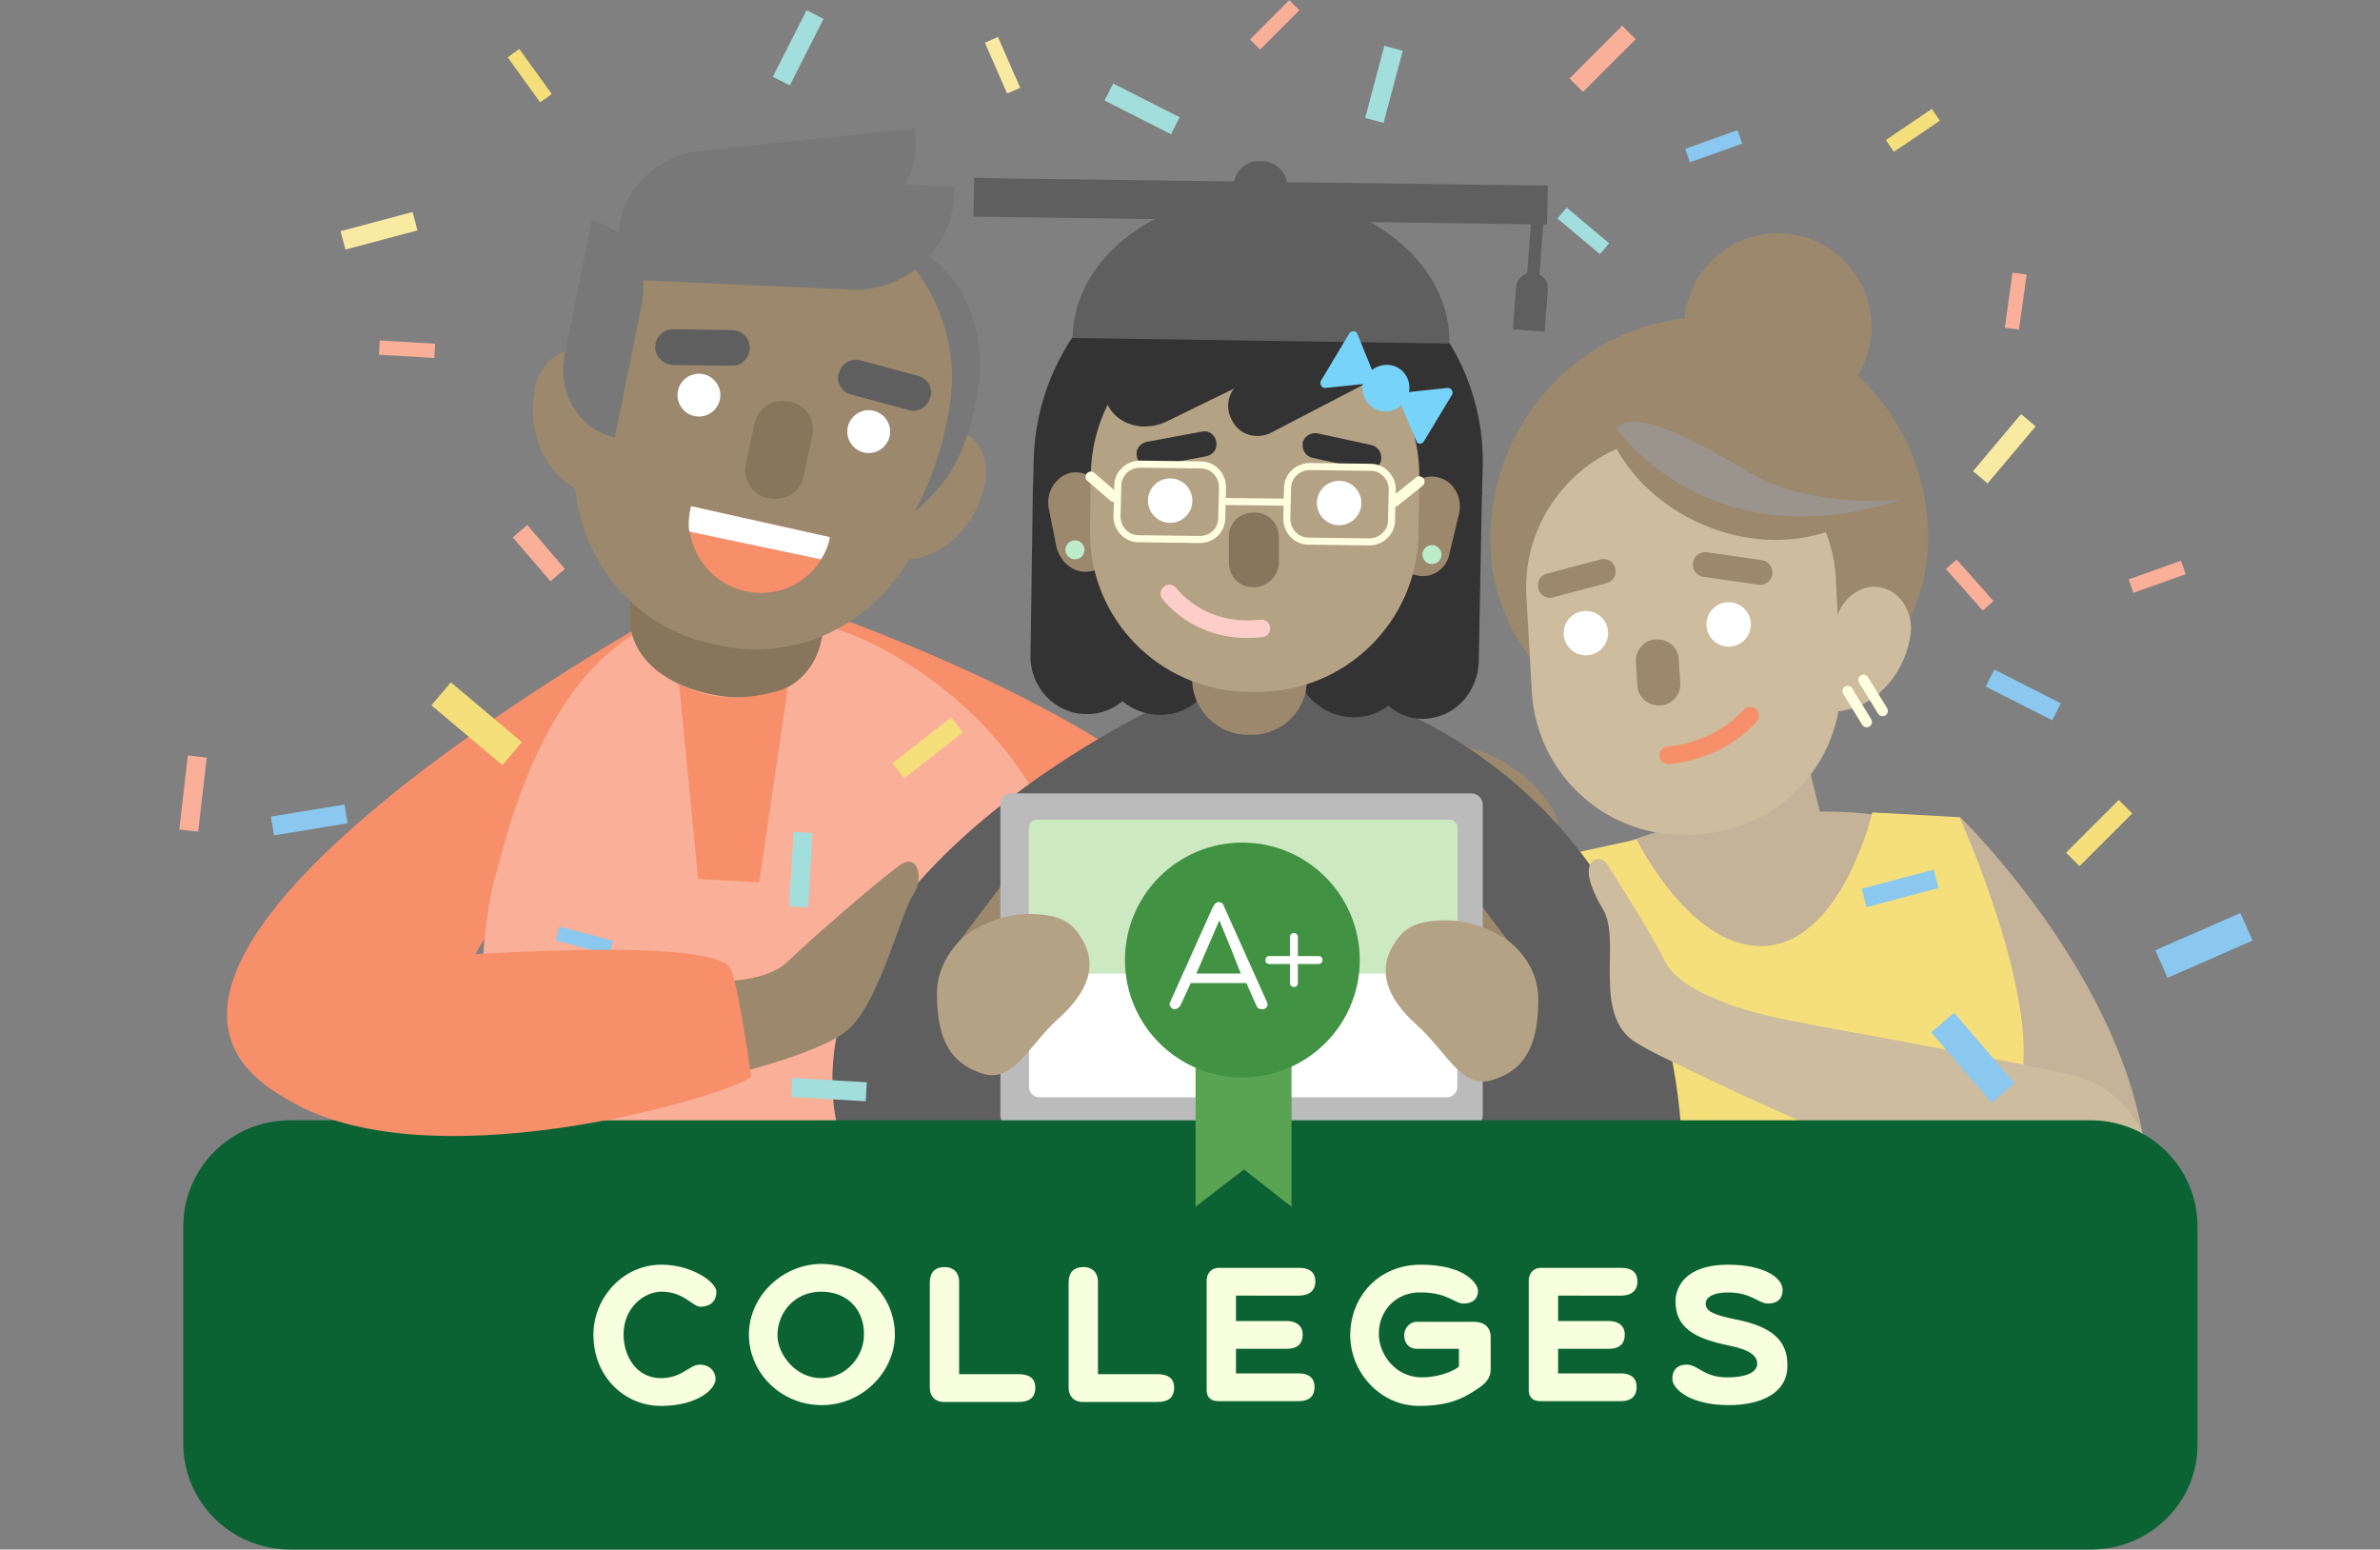 <?xml version="1.0" encoding="utf-8"?>
<!-- Generator: Adobe Illustrator 22.1.0, SVG Export Plug-In . SVG Version: 6.00 Build 0)  -->
<svg version="1.1" id="Layer_1" xmlns="http://www.w3.org/2000/svg" xmlns:xlink="http://www.w3.org/1999/xlink" x="0px" y="0px"
	 viewBox="0 0 300 195.3" style="enable-background:new 0 0 300 195.3;" xml:space="preserve">
<rect x="0" y="0" width="300" height="195.3" fill="#808080" stroke="none"/>
<style type="text/css">
	.st0{clip-path:url(#SVGID_2_);}
	.st1{fill:url(#SVGID_3_);}
	.st2{fill:url(#SVGID_4_);}
	.st3{fill:url(#SVGID_5_);}
	.st4{clip-path:url(#SVGID_7_);}
	.st5{fill:url(#SVGID_8_);}
	.st6{fill:url(#SVGID_9_);}
	.st7{fill:url(#SVGID_10_);}
	.st8{fill:url(#SVGID_11_);}
	.st9{fill:url(#SVGID_12_);}
	.st10{fill:url(#SVGID_13_);}
	.st11{clip-path:url(#SVGID_15_);fill:url(#SVGID_16_);}
	.st12{fill:#A4D394;}
	.st13{clip-path:url(#SVGID_18_);fill:url(#SVGID_19_);}
	.st14{fill:#7CBC67;}
	.st15{fill:url(#SVGID_20_);}
	.st16{fill:url(#SVGID_21_);}
	.st17{fill:url(#SVGID_22_);}
	.st18{fill:url(#SVGID_23_);}
	.st19{fill:#5FA251;}
	.st20{fill:none;}
	.st21{fill:#FAAF99;}
	.st22{fill:#F78F6A;}
	.st23{fill:#E6F9FC;}
	.st24{fill:#F5DF7B;}
	.st25{fill:#539B4B;}
	.st26{fill:#9B886D;}
	.st27{fill:#FCF4C9;}
	.st28{fill:#50AEE2;}
	.st29{fill:#51C8FC;}
	.st30{fill:#C4B299;}
	.st31{fill:#CDBC9D;}
	.st32{fill:#B4A285;}
	.st33{fill:#FFFFFF;}
	.st34{fill:none;stroke:#F78F6A;stroke-width:2.24;stroke-linecap:round;stroke-miterlimit:10;}
	.st35{fill:none;stroke:#FFFEDF;stroke-width:0.857;stroke-linecap:round;stroke-miterlimit:10;}
	.st36{fill:#333333;}
	.st37{fill:#FCCEC7;}
	.st38{fill:#77D3FA;}
	.st39{fill:#F58E6B;}
	.st40{fill:#F9EAA2;}
	.st41{fill:#919090;}
	.st42{fill:none;stroke:#FCF4C9;stroke-width:0.761;stroke-linecap:round;stroke-linejoin:round;stroke-miterlimit:10;}
	.st43{fill:none;stroke:#FCF4C9;stroke-width:0.708;stroke-linecap:round;stroke-linejoin:round;stroke-miterlimit:10;}
	.st44{fill:#87765C;}
	.st45{fill:#0B6333;}
	.st46{fill:#F8FFDE;}
	.st47{fill:#BBBBBB;}
	.st48{fill:#CDE9C1;}
	.st49{fill:#C4E7F6;}
	.st50{fill:none;stroke:#FCCEC7;stroke-width:2.415;stroke-linecap:round;stroke-miterlimit:10;}
	.st51{fill:none;stroke:#333333;stroke-width:3.265;stroke-linecap:round;stroke-miterlimit:10;}
	.st52{fill:none;stroke:#FFFEDF;stroke-width:0.984;stroke-miterlimit:10;}
	.st53{fill:none;stroke:#FFFEDF;stroke-width:1.476;stroke-linecap:round;stroke-miterlimit:10;}
	.st54{fill:none;stroke:#FFFEDF;stroke-width:1.405;stroke-linecap:round;stroke-miterlimit:10;}
	.st55{fill:#BDECC9;}
	.st56{clip-path:url(#SVGID_25_);fill:#F5DF7B;}
	.st57{clip-path:url(#SVGID_25_);fill:#9B886D;}
	
		.st58{clip-path:url(#SVGID_25_);fill:none;stroke:#787879;stroke-width:5.934;stroke-linecap:round;stroke-linejoin:round;stroke-miterlimit:10;}
	.st59{fill:#5FAFE1;}
	.st60{fill:#B2A083;}
	.st61{fill:#E6FCF9;}
	.st62{fill:none;stroke:#FFFEDF;stroke-width:0.913;stroke-miterlimit:10;}
	.st63{fill:#938069;}
	.st64{fill:#5F5F5F;}
	.st65{fill:none;stroke:#FFE4E1;stroke-width:2.064;stroke-linecap:round;stroke-miterlimit:10;}
	.st66{clip-path:url(#SVGID_27_);fill:#9B886D;}
	.st67{clip-path:url(#SVGID_27_);fill:#C4B299;}
	.st68{clip-path:url(#SVGID_27_);fill:#F78F6A;}
	.st69{clip-path:url(#SVGID_27_);fill:#FAAF99;}
	.st70{clip-path:url(#SVGID_27_);fill:#F5DF7B;}
	.st71{clip-path:url(#SVGID_27_);fill:#5F5F5F;}
	.st72{clip-path:url(#SVGID_27_);fill:#CDBC9D;}
	.st73{clip-path:url(#SVGID_27_);fill:#FFE4E1;}
	.st74{fill:#787878;}
	.st75{fill:none;stroke:#FCCEC7;stroke-width:2.219;stroke-linecap:round;stroke-miterlimit:10;}
	.st76{fill:none;stroke:#FFFEDF;stroke-width:0.888;stroke-miterlimit:10;}
	.st77{fill:none;stroke:#FFFEDF;stroke-width:1.331;stroke-linecap:round;stroke-miterlimit:10;}
	.st78{fill:none;stroke:#5F5F5F;stroke-width:1.561;stroke-miterlimit:10;}
	.st79{fill:none;stroke:#F78F6A;stroke-width:2.219;stroke-linecap:round;stroke-miterlimit:10;}
	.st80{fill:#9B948C;}
	.st81{fill:#A2DEDC;}
	.st82{fill:#8AC8EF;}
	.st83{fill:#59A452;}
	.st84{fill:#419243;}
</style>
<g>
	<g>
		<defs>
			<path id="SVGID_26_" d="M143.1,34.9c25.5-2.7,47.7,18.4,68.4,21.3c15.7,2.2,30.5-4.1,41,12.7c4.8,7.7,2.8,17.2,4.2,30.8
				c1.6,15.3,36.7,32.1,24.8,46.9c-24.5,30.5-66.7,14.5-87.8,17.9c-18.8,3-18.2-4.2-46.2-3c-24.8,1.1-17.6-18.3-37.7-18.6
				c-22.5-0.3-9.1,34.5-26.2,34.2C24.4,176-4.8,125,3.3,109.7c8-15.1,40.9-21.4,50.8-27"/>
		</defs>
		<clipPath id="SVGID_2_">
			<use xlink:href="#SVGID_26_"  style="overflow:visible;"/>
		</clipPath>
		<path style="clip-path:url(#SVGID_2_);fill:#9B886D;" d="M170.9,90.6c0,0,7.9,1.6,15.2,3.9c4.8,1.5,8.8,5.4,10,8.3
			c1.5,3.6,0.7,10.7,0.7,10.7l-26.5-12.9L170.9,90.6z"/>
		<path style="clip-path:url(#SVGID_2_);fill:#C4B299;" d="M247,102.9c0,0,23,22.3,23.7,46c0,0-4.7,0.2-5.3,0
			c-0.6-0.2-20.2-7.9-20.2-7.9l-0.8-22L247,102.9z"/>
		<path style="clip-path:url(#SVGID_2_);fill:#F78F6A;" d="M101.9,76.5c0,0,37.9,12.7,51.4,28.5c5,5.8,12.5-5.6,15.5-4.9
			c3.1,0.6,6.2,6.6,8,10.8c1.8,4.2-7.2,8.4-23.7,7.7s-34.5-1.1-34.5-1.1L101.9,76.5z"/>
		<path style="clip-path:url(#SVGID_2_);fill:#F78F6A;" d="M83.2,77.5c0,0-78.2,43.3-47.4,60.8c15.6,8.8,56,5.6,56,5.6L82,131.7
			c0,0-20.9-2.3-22-4.4c-6.9-14,29.2-22.6,26.3-35.9C84.5,82.4,83.2,77.5,83.2,77.5z"/>
		<path style="clip-path:url(#SVGID_2_);fill:#FAAF99;" d="M100.6,180.6c-17.6-2-37.8-14.4-38.8-24.4c-1.2-11.3-2.5-35.9,0.9-46.7
			c1-3.3,7.4-33.5,28.3-32.2l8.3,0.5c15.2,1.8,36.9,19.3,35.7,40.2l-1.9,31C131.7,171.5,133.5,184.4,100.6,180.6z"/>
		<path style="clip-path:url(#SVGID_2_);fill:#C4B299;" d="M200.9,108.1c0,0,6.8-4.3,20.2-5.4s21.8-0.2,25.2,5.3
			c3.5,5.5,2,39-12.6,37.8c-14.6-1.3-32.7-31.3-32.5-34C201.6,109.2,200.9,108.1,200.9,108.1z"/>
		<path style="clip-path:url(#SVGID_2_);fill:#F5DF7B;" d="M236,102.4c0,0-3.7,15.9-13.2,16.8s-16.5-13.4-16.5-13.4l-11,2.4
			c0,0-1.1,31.3,2.6,36.2c3.7,4.9,15.1,23.8,17.3,27.7s33.5-4.3,34.3-7.8c0.7-3.6,3.9-20.6,5.3-28.3c2.1-11.1-7.8-33-7.8-33
			L236,102.4z"/>
		<path style="clip-path:url(#SVGID_2_);fill:#5F5F5F;" d="M147.5,88.3c0,0-45.8,20.6-42.4,51.1c0,0,0.9,10.8,9.7,10.9
			c12.4,0.1,25.3-10.9,25.3-10.9L147.5,88.3z"/>
		<path style="clip-path:url(#SVGID_2_);fill:#5F5F5F;" d="M172.2,88c-0.4-0.3,36.3,10.1,39.7,54.1c0.3,3.4-1.3,9.1-9.4,8.6
			c-11.7-0.8-23.9-11-23.9-11L172.2,88z"/>
		<path style="clip-path:url(#SVGID_2_);fill:#5F5F5F;" d="M198.1,238.6l-78.1,0.2l9-121.9c0-17.3,14-31.4,31.4-31.4h0
			c17.6,0,31.4,14,31.4,31.4L198.1,238.6z"/>
		<circle style="clip-path:url(#SVGID_2_);fill:#CDBC9D;" cx="232.1" cy="169.6" r="2"/>
		<path style="clip-path:url(#SVGID_2_);fill:#CDBC9D;" d="M213.4,126.5c0,0,45.5,8,49.2,9.4c6.4,2.3,10.1,9.7,8,14.6
			c-4.7,11.1-60.4-17-60.4-17L213.4,126.5z"/>
	</g>
	<path class="st74" d="M123.5,46c0,9.8-6.9,13.6-15.2,13.6s-15-6.7-15-15s6.7-15,15-15S123.5,35.8,123.5,46z"/>
	<path class="st44" d="M92.6,87.9L92.6,87.9c-6.7-0.4-13.6-4-13.2-10.7l0.5-8l24.4,1.5l-0.5,8C103.5,84.7,99.4,88.3,92.6,87.9z"/>
	<path class="st26" d="M74.7,62.4L74.7,62.4l2.7-11.4c0.7-3.2-0.9-6.2-3.6-6.9l0,0c-2.7-0.6-5.6,1.4-6.3,4.5v0
		C66.1,55,69.3,61.1,74.7,62.4z"/>
	<path class="st26" d="M112,70.4L112,70.4l2.2-11.5c0.6-3.2,3.3-5.3,6.1-4.8l0,0c2.8,0.5,4.5,3.5,3.9,6.7v0
		C122.9,67.2,117.5,71.5,112,70.4z"/>
	<path class="st26" d="M90.9,81.4l-1.3-0.3c-11.8-2.5-19.3-14.5-16.7-26.7l2.4-11.3c2.6-12.1,14.4-20,26.2-17.5l1.3,0.3
		c11.8,2.5,19.3,14.5,16.7,26.7l-2.4,11.3C114.5,76,102.7,83.9,90.9,81.4z"/>
	<circle class="st33" cx="109.5" cy="54.4" r="2.7"/>
	<circle class="st33" cx="88.1" cy="49.8" r="2.7"/>
	<path class="st22" d="M93.9,74.5L93.9,74.5c-4.8-1.1-7.9-5.9-6.8-10.7v0l17.5,3.9l0,0C103.6,72.6,98.8,75.6,93.9,74.5z"/>
	<path class="st33" d="M87.1,63.8l17.5,3.9c0,0-0.1,1.2-1.1,2.8L86.9,67C86.9,67,86.6,66,87.1,63.8z"/>
	<path class="st44" d="M97,62.8l-0.2,0c-1.9-0.4-3.2-2.3-2.8-4.3l1.1-5.1c0.4-1.9,2.3-3.2,4.3-2.8l0.2,0c1.9,0.4,3.2,2.3,2.8,4.3
		l-1.1,5.1C100.9,62,99,63.2,97,62.8z"/>
	<path class="st64" d="M84.8,46l7.5,0.1c1.2,0,2.2-1,2.2-2.2l0-0.1c0-1.2-1-2.2-2.2-2.2l-7.5-0.1c-1.2,0-2.2,1-2.2,2.2l0,0.1
		C82.6,45,83.6,45.9,84.8,46z"/>
	<path class="st64" d="M114.6,51.7l-7.4-2c-1.1-0.3-1.8-1.5-1.5-2.6l0.1-0.2c0.3-1.1,1.5-1.8,2.6-1.5l7.4,2c1.1,0.3,1.8,1.5,1.5,2.6
		l-0.1,0.2C116.9,51.3,115.7,52,114.6,51.7z"/>
	<path class="st36" d="M153.8,61.6l-0.3,21.3c-0.1,4.1-3.4,7.3-7.4,7.2h0c-4.1-0.1-7.3-3.4-7.2-7.4l0.3-21.3L153.8,61.6z"/>
	<path class="st36" d="M178.2,61.9l-0.3,21.3c-0.1,4.1-3.4,7.3-7.4,7.2h0c-4.1-0.1-7.3-3.4-7.2-7.4l0.3-21.3L178.2,61.9z"/>
	<path class="st26" d="M157.2,92.6l-0.4,0c-3.9-0.3-6.8-3.7-6.5-7.5l0.8-11.2l14.4,1.1l-0.8,11.2C164.5,90,161.1,92.9,157.2,92.6z"
		/>
	<path class="st30" d="M223.1,112.8l-0.9,0.2c-4.6,1.2-9.3-1.6-10.4-6.3l-3.3-13.4l17.6-4.4l3.3,13.4
		C230.6,107,227.8,111.7,223.1,112.8z"/>
	<circle class="st26" cx="224.1" cy="41.2" r="11.8"/>
	<path class="st26" d="M213.8,40L213.8,40c-15.2,0.9-26.8,14.2-25.9,29.6v0c0.8,13.1,11.9,23.1,24.8,22.3l8.3-0.5
		c12.9-0.8,22.8-12,22-25.1l0,0C242.2,50.8,229,39.1,213.8,40z"/>
	<path class="st31" d="M214.3,105.1l-1.1,0.1c-10.4,0.6-19.4-7.4-20.1-17.8l-0.7-12.3c-0.6-10.4,7.4-19.4,17.8-20.1l1.1-0.1
		c10.4-0.6,19.4,7.4,20.1,17.8L232,85C232.7,95.5,224.7,104.5,214.3,105.1z"/>
	<polygon class="st26" points="187.6,125.4 192,121.1 184.9,111.7 179.4,117.1 	"/>
	<polygon class="st26" points="124.2,124.4 119.8,120.1 126.9,110.7 132.4,116.1 	"/>
	<path class="st36" d="M159.1,29.8L159.1,29.8c-15.6-0.2-28.5,12.5-28.8,28.3l-0.1,3.7l56.6,0.6l0.1-3.7
		C187.2,42.9,174.7,30,159.1,29.8z"/>
	<path class="st36" d="M144.4,61.5l-0.3,21.3c-0.1,4.1-3.3,7.3-7.2,7.2h0c-3.9,0-7.1-3.4-7-7.4l0.3-21.3L144.4,61.5z"/>
	<path class="st36" d="M186.8,62l-0.4,21.3c-0.1,4.1-3.2,7.3-7.1,7.3h0c-3.8,0-6.9-3.4-6.8-7.4l0.4-21.3L186.8,62z"/>
	<path class="st26" d="M137.5,72l3.4-0.8l-1.8-8.7c-0.4-2-2.3-3.3-4.2-2.9v0c-1.9,0.5-3.1,2.5-2.7,4.5l1,5
		C133.8,71.1,135.6,72.4,137.5,72z"/>
	<path class="st26" d="M178.5,72.5l-3.4-0.9l2-8.7c0.5-2,2.4-3.3,4.3-2.7h0c1.9,0.5,3,2.6,2.5,4.6l-1.2,5
		C182.3,71.8,180.4,73,178.5,72.5z"/>
	<path class="st32" d="M158.4,87.2l-1.2,0c-11.1-0.2-20-9.3-19.8-20.4l0.1-7.1c0.2-11.1,9.3-20,20.4-19.8l1.2,0
		c11.1,0.2,20,9.3,19.8,20.4l-0.1,7.1C178.6,78.4,169.5,87.3,158.4,87.2z"/>
	<path class="st44" d="M158.1,74l-0.2,0c-1.7,0-3-1.4-3-3.1l0-3.3c0-1.7,1.4-3,3.1-3l0.2,0c1.7,0,3,1.4,3,3.1l0,3.3
		C161.1,72.7,159.7,74,158.1,74z"/>
	<circle class="st33" cx="147.5" cy="63.1" r="2.8"/>
	<circle class="st33" cx="168.8" cy="63.4" r="2.8"/>
	<path class="st75" d="M147.4,74.8c0,0,3.8,5.3,11.6,4.4"/>
	<path class="st36" d="M172.3,59.2l-6.9-1.5c-0.8-0.2-1.3-1-1.2-1.8l0-0.1c0.2-0.8,1-1.3,1.8-1.2l6.9,1.5c0.8,0.2,1.3,1,1.2,1.8
		l0,0.1C173.9,58.9,173.1,59.4,172.3,59.2z"/>
	<path class="st36" d="M145.1,58.8l7-1.3c0.8-0.2,1.4-0.9,1.2-1.8l0-0.1c-0.2-0.8-0.9-1.4-1.8-1.2l-7,1.3c-0.8,0.2-1.4,0.9-1.2,1.8
		l0,0.1C143.5,58.4,144.3,59,145.1,58.8z"/>
	<path class="st76" d="M151.2,68l-7.7-0.1c-1.5,0-2.7-1.3-2.7-2.8l0.1-3.9c0-1.5,1.3-2.7,2.8-2.7l7.7,0.1c1.5,0,2.7,1.3,2.7,2.8
		l-0.1,3.9C154,66.8,152.8,68,151.2,68z"/>
	<path class="st76" d="M172.6,68.3l-7.7-0.1c-1.5,0-2.7-1.3-2.7-2.8l0.1-3.9c0-1.5,1.3-2.7,2.8-2.7l7.7,0.1c1.5,0,2.7,1.3,2.7,2.8
		l-0.1,3.9C175.4,67.1,174.1,68.3,172.6,68.3z"/>
	<line class="st76" x1="154.1" y1="63.2" x2="162.2" y2="63.3"/>
	<line class="st77" x1="137.5" y1="60.1" x2="140.4" y2="62.6"/>
	<line class="st77" x1="178.9" y1="60.7" x2="175.8" y2="63.2"/>
	<path class="st36" d="M168.2,42.8l-21.1,10.3c-2.9,1.4-6.2,0.5-7.5-2.1l0,0c-1.3-2.6,0-5.8,2.9-7.3l18-9L168.2,42.8z"/>
	<path class="st36" d="M155.3,53l-0.1-0.2c-0.9-1.8-0.2-3.9,1.5-4.8l17.5-9.1l3.4,6.6l-17.5,9.1C158.3,55.4,156.2,54.8,155.3,53z"/>
	<circle class="st55" cx="135.5" cy="69.3" r="1.2"/>
	<circle class="st55" cx="180.5" cy="69.9" r="1.2"/>
	<path class="st47" d="M185.5,142h-58c-0.7,0-1.4-0.6-1.4-1.4v-39.2c0-0.8,0.6-1.4,1.4-1.4h58c0.7,0,1.4,0.6,1.4,1.4v39.2
		C186.9,141.4,186.3,142,185.5,142z"/>
	<path class="st33" d="M182.4,138.3H131c-0.7,0-1.3-0.6-1.3-1.3v-32.3c0-0.7,0.6-1.3,1.3-1.3h51.4c0.7,0,1.3,0.6,1.3,1.3V137
		C183.7,137.7,183.1,138.3,182.4,138.3z"/>
	<path class="st48" d="M183.7,122.7h-54v-18.4c0-0.5,0.4-1,1-1h52c0.5,0,1,0.4,1,1V122.7z"/>
	<path class="st26" d="M89,123.6c0,0,7.1,0.7,10.4-2.5c3.2-3.1,11.9-10.6,14.1-12.1s3,1.7,1.6,3.8c-1.5,2.1-4.1,13.1-8,16.8
		s-19.9,7.2-25.5,8.1C77.8,138.4,83.3,124.4,89,123.6z"/>
	<path class="st64" d="M182.7,43.3l-47.5-0.7v0c0.1-10.2,10.9-18.3,24-18.1l0,0C172.3,24.7,182.9,33.1,182.7,43.3L182.7,43.3z"/>
	<polygon class="st64" points="195,28.3 122.7,27.3 122.8,22.4 127.5,22.5 195.1,23.4 	"/>
	<path class="st64" d="M162.3,23.7l-6.8-0.1l0-0.1c0-1.8,1.5-3.3,3.3-3.2l0.2,0C160.9,20.3,162.3,21.8,162.3,23.7L162.3,23.7z"/>
	<line class="st78" x1="193.8" y1="27.6" x2="193" y2="38.1"/>
	<path class="st64" d="M194.7,41.8l-4-0.3l0.4-5.3c0.1-1.1,1-1.9,2.1-1.8l0.1,0c1.1,0.1,1.9,1,1.8,2.1L194.7,41.8z"/>
	<path class="st32" d="M122.4,117.4c0,0,3.6-2.3,7.3-2.2c3.8,0,5.3,1,6.4,2.7c2.4,3.5,1.2,7-2.7,10.5c-3.9,3.5-5.7,8.4-9.9,6.8
		c-2.4-0.9-5.4-2.6-5.4-9.9C118.1,120.1,122.4,117.4,122.4,117.4z"/>
	<path class="st32" d="M189.6,118.2c0,0-3.6-2.3-7.3-2.2c-3.8,0-5.3,1-6.4,2.7c-2.4,3.5-1.2,7,2.7,10.5s5.7,8.4,9.9,6.8
		c2.4-0.9,5.4-2.6,5.4-9.9C194,120.9,189.6,118.2,189.6,118.2z"/>
	<path class="st26" d="M209.4,88.9l-0.2,0c-1.4,0.1-2.7-1-2.8-2.4l-0.2-3.1c-0.1-1.4,1-2.7,2.4-2.8l0.2,0c1.4-0.1,2.7,1,2.8,2.4
		l0.2,3.1C211.9,87.5,210.8,88.8,209.4,88.9z"/>
	<circle class="st33" cx="199.9" cy="79.8" r="2.8"/>
	<circle class="st33" cx="217.9" cy="78.7" r="2.8"/>
	<path class="st26" d="M221.7,73.7l-7-1c-0.8-0.1-1.4-0.9-1.3-1.7l0-0.1c0.1-0.8,0.9-1.4,1.7-1.3l7,1c0.8,0.1,1.4,0.9,1.3,1.7l0,0.1
		C223.3,73.2,222.5,73.8,221.7,73.7z"/>
	<path class="st26" d="M195.7,75.3l6.8-1.8c0.8-0.2,1.3-1,1.1-1.8l0-0.1c-0.2-0.8-1-1.3-1.8-1.1l-6.8,1.8c-0.8,0.2-1.3,1-1.1,1.8
		l0,0.1C194.1,75,194.9,75.5,195.7,75.3z"/>
	<path class="st26" d="M214.6,66.1L214.6,66.1c-10.2-4.4-15.5-14.8-11.9-23.2l0,0l36.9,15.9v0C236,67.2,224.8,70.5,214.6,66.1z"/>
	<path class="st31" d="M229.6,89.6L229.6,89.6l1.7-10.9c0.5-3,3-5.1,5.6-4.7h0c2.6,0.4,4.4,3.2,3.9,6.2v0
		C239.8,86.2,234.8,90.4,229.6,89.6z"/>
	<path class="st79" d="M220.6,90.2c0,0-3.4,4.3-10.3,5"/>
	<path class="st31" d="M215.2,134.3c-0.1,0.6-0.7,1-1.2,0.8c-1.7-0.6-5-2-7.8-3.7c-5.6-3.5-1.8-12.8-4.1-16.7
		c-1.6-2.7-2.4-5.1-1.4-6.1l0,0c0.5-0.5,1.4-0.4,1.8,0.2c1.8,2.8,6,9.5,7.4,12.4c1.8,3.6,9.1,6.3,17.2,7.7c7.6,1.3-8.2,3-11.1,3.9
		c-0.4,0.1-0.6,0.4-0.7,0.8L215.2,134.3z"/>
	<path class="st22" d="M85.6,86.2c0,0,3,1.8,7.1,1.7c3.3,0,6.6-1.2,6.6-1.2l-3.6,24.5l-7.7-0.4L85.6,86.2z"/>
	<line class="st77" x1="232.9" y1="87.1" x2="235.3" y2="91"/>
	<line class="st77" x1="234.9" y1="85.7" x2="237.3" y2="89.6"/>
	<path class="st80" d="M203.7,53.9c0,0,11.4,17,35.9,9.1c0,0-11,1.2-18.8-3.3C213.3,55.3,206.3,51.5,203.7,53.9z"/>
	<path class="st74" d="M120.3,23.5l-29.1-1.3c-6.9-0.3-12.7,5.1-13,12l0,1l29.1,1.3c6.9,0.3,12.7-5.1,13-12"/>
	<path class="st74" d="M115.3,16.2L88.3,19c-6.3,0.7-11,6.2-10.3,12.3l0.1,0.9l26.9-2.8c6.3-0.7,11-6.2,10.3-12.3"/>
	<path class="st74" d="M74.6,27.8l-3.4,16.8c-1,4.9,1.8,9.6,6.3,10.5l0,0l3.4-16.8C81.9,33.4,79,28.7,74.6,27.8L74.6,27.8z"/>
	<path class="st74" d="M123.5,46c0,0,0,8-4.1,14.1c-1.7,2.4-4.1,4.4-4.1,4.4s4.2-7.4,4.7-16.1L123.5,46z"/>
	<rect x="95.9" y="4.9" transform="matrix(0.452 -0.892 0.892 0.452 49.701 93.005)" class="st81" width="9.4" height="2.4"/>
	
		<rect x="103.3" y="132.6" transform="matrix(5.866930e-02 -0.998 0.998 5.866930e-02 -38.653 233.566)" class="st81" width="2.4" height="9.4"/>
	
		<rect x="34.3" y="102.1" transform="matrix(0.987 -0.162 0.162 0.987 -16.247 7.704)" class="st82" width="9.4" height="2.4"/>
	<rect x="65.9" y="6" transform="matrix(0.811 -0.585 0.585 0.811 7.042 40.912)" class="st24" width="1.8" height="7"/>
	
		<rect x="50.4" y="40.5" transform="matrix(5.866930e-02 -0.998 0.998 5.866930e-02 4.385 92.634)" class="st21" width="1.8" height="7"/>
	<rect x="125.5" y="4.8" transform="matrix(0.916 -0.401 0.401 0.916 7.26 51.307)" class="st40" width="1.8" height="7"/>
	
		<rect x="87.2" y="124.5" transform="matrix(0.916 -0.401 0.401 0.916 -43.926 46.002)" class="st40" width="1.8" height="7"/>
	
		<rect x="169.7" y="9.5" transform="matrix(0.257 -0.967 0.967 0.257 119.281 176.526)" class="st81" width="9.4" height="2.4"/>
	
		<rect x="19.7" y="98.8" transform="matrix(0.115 -0.993 0.993 0.115 -77.775 112.746)" class="st21" width="9.4" height="2.4"/>
	<rect x="72.7" y="115" transform="matrix(0.257 -0.967 0.967 0.257 -59.842 159.266)" class="st82" width="1.8" height="7"/>
	
		<rect x="112.2" y="93" transform="matrix(0.788 -0.616 0.616 0.788 -33.214 92.035)" class="st24" width="9.4" height="2.4"/>
	
		<rect x="96.2" y="108.4" transform="matrix(5.866930e-02 -0.998 0.998 5.866930e-02 -14.354 203.885)" class="st81" width="9.4" height="2.4"/>
	<rect x="43.1" y="27.9" transform="matrix(0.966 -0.257 0.257 0.966 -5.879 13.263)" class="st40" width="9.4" height="2.4"/>
	
		<rect x="259.9" y="103.8" transform="matrix(0.707 -0.707 0.707 0.707 3.29 217.834)" class="st24" width="9.4" height="2.4"/>
	
		<rect x="250.4" y="36.9" transform="matrix(0.139 -0.99 0.99 0.139 181.371 284.059)" class="st21" width="7" height="1.8"/>
	
		<rect x="237.5" y="15.6" transform="matrix(0.829 -0.56 0.56 0.829 32.085 137.714)" class="st24" width="7" height="1.8"/>
	
		<rect x="253.9" y="82.9" transform="matrix(0.452 -0.892 0.892 0.452 61.591 275.543)" class="st82" width="2.4" height="9.4"/>
	
		<rect x="234.9" y="110.8" transform="matrix(0.966 -0.257 0.257 0.966 -20.729 65.357)" class="st82" width="9.4" height="2.4"/>
	<rect x="212.5" y="17.6" transform="matrix(0.942 -0.336 0.336 0.942 6.325 73.579)" class="st82" width="7" height="1.8"/>
	<rect x="248" y="55.4" transform="matrix(0.644 -0.765 0.765 0.644 46.609 213.428)" class="st40" width="9.4" height="2.4"/>
	
		<rect x="247.3" y="70.2" transform="matrix(0.748 -0.664 0.664 0.748 13.688 183.415)" class="st21" width="1.8" height="7"/>
	<rect x="45.7" y="147.6" transform="matrix(0.644 -0.765 0.765 0.644 -99.019 89.405)" class="st81" width="1.8" height="7"/>
	<rect x="198.7" y="25.6" transform="matrix(0.644 -0.765 0.765 0.644 48.772 163.056)" class="st81" width="1.8" height="7"/>
	<rect x="268.4" y="71.9" transform="matrix(0.942 -0.336 0.336 0.942 -8.676 95.474)" class="st21" width="7" height="1.8"/>
	
		<rect x="197.3" y="6.2" transform="matrix(0.707 -0.707 0.707 0.707 53.96 144.996)" class="st21" width="9.4" height="2.4"/>
	<rect x="157.2" y="2.2" transform="matrix(0.707 -0.707 0.707 0.707 44.868 114.555)" class="st21" width="7" height="1.8"/>
	<rect x="142.8" y="9" transform="matrix(0.452 -0.892 0.892 0.452 66.653 135.98)" class="st81" width="2.4" height="9.4"/>
	
		<rect x="258.4" y="145.5" transform="matrix(0.115 -0.993 0.993 0.115 87.026 391.106)" class="st21" width="9.4" height="2.4"/>
	
		<rect x="272" y="117.4" transform="matrix(0.916 -0.401 0.401 0.916 -24.54 121.297)" class="st82" width="11.7" height="3.8"/>
	
		<rect x="58.2" y="85.4" transform="matrix(0.644 -0.765 0.765 0.644 -48.429 78.43)" class="st24" width="3.8" height="11.7"/>
	<rect x="66.7" y="66" transform="matrix(0.759 -0.651 0.651 0.759 -28.958 61.054)" class="st21" width="2.4" height="7.3"/>
	
		<rect x="246.8" y="127.3" transform="matrix(0.759 -0.651 0.651 0.759 -26.758 194.162)" class="st82" width="3.8" height="11.7"/>
	
		<rect x="238.5" y="154.5" transform="matrix(0.336 -0.942 0.942 0.336 15.043 334.083)" class="st21" width="11.7" height="3.8"/>
	<path class="st38" d="M179.5,55.6l3.5-5.8c0.3-0.4-0.1-1-0.6-0.9l-5.6,0.6c-0.4,0-0.7,0.5-0.5,0.8l2.2,5.2
		C178.6,56,179.2,56.1,179.5,55.6z"/>
	<path class="st38" d="M170.1,42l-3.6,6c-0.2,0.4,0.1,0.9,0.5,0.9l5.8-0.6c0.4,0,0.6-0.4,0.5-0.8l-2.2-5.4
		C171,41.7,170.4,41.6,170.1,42z"/>
	<path class="st38" d="M176.3,46.4L176.3,46.4c1.3,0.8,1.8,2.6,0.9,4l-0.1,0.1c-0.8,1.3-2.6,1.8-4,0.9v0c-1.3-0.8-1.8-2.6-0.9-4
		l0.1-0.1C173.2,46,175,45.6,176.3,46.4z"/>
	<g>
		<path class="st45" d="M263.6,195.3H36.6c-7.5,0-13.5-6-13.5-13.4v-27.3c0-7.4,6-13.4,13.5-13.4h226.9c7.5,0,13.5,6,13.5,13.4v27.3
			C277.1,189.3,271,195.3,263.6,195.3z"/>
		<path class="st46" d="M78.6,168.2c0,2.7,1.6,5.5,4.7,5.5c2.7,0,3.6-1.7,4.9-1.7c1.3,0,2,0.9,2,1.8c0,1.3-2.3,3.4-6.9,3.4
			c-4.5,0-8.5-3.6-8.5-9c0-4.4,3.5-8.8,8.6-8.8c3.8,0,6.9,2.2,6.9,3.4c0,1.4-1,1.9-2,1.9c-1,0-2.1-1.9-4.9-1.9
			C81.2,162.8,78.6,164.8,78.6,168.2z"/>
		<path class="st46" d="M112.8,168.2c0,4.7-4.1,8.9-9.2,8.9c-5.2,0-9.2-4.1-9.2-8.9c0-4.8,4.2-8.9,9.2-8.9
			C109.2,159.4,112.8,163.6,112.8,168.2z M103.5,162.8c-3.3,0-5.5,2.6-5.5,5.5c0,2.4,2.3,5.4,5.5,5.4c3.3,0,5.4-2.9,5.4-5.4
			C109,165.3,107,162.8,103.5,162.8z"/>
		<path class="st46" d="M120.9,161.6v11.6h7.5c1.3,0,2.1,0.5,2.1,1.7c0,1.3-0.8,1.8-2.1,1.8H119c-1.2,0-1.8-0.8-1.8-1.8v-13.2
			c0-1.4,0.7-2,1.9-2C120.1,159.7,120.9,160.3,120.9,161.6z"/>
		<path class="st46" d="M138.4,161.6v11.6h7.5c1.3,0,2.1,0.5,2.1,1.7c0,1.3-0.8,1.8-2.1,1.8h-9.4c-1.2,0-1.8-0.8-1.8-1.8v-13.2
			c0-1.4,0.7-2,1.9-2C137.6,159.7,138.4,160.3,138.4,161.6z"/>
		<path class="st46" d="M155.8,163.3v3.2h6.4c1.2,0,2,0.6,2,1.7c0,1.3-0.8,1.8-2,1.8h-6.4v3.1h7.9c1.4,0,2,0.7,2,1.7
			c0,1.1-0.6,1.8-2,1.8h-10.1c-1,0-1.5-0.5-1.5-1.4v-13.8c0-0.9,0.6-1.6,1.5-1.6h10.2c1.3,0,2,0.6,2,1.7c0,1.2-0.8,1.8-2.1,1.8
			H155.8z"/>
		<path class="st46" d="M173.8,168.1c0,2.6,2.1,5.5,5.4,5.5c2.7,0,4.7-1.2,4.7-1.4V170h-5.3c-1,0-1.6-0.7-1.6-1.7
			c0-0.8,0.6-1.7,1.6-1.7h7.2c1.3,0,2.1,0.7,2.1,1.9v4.1c0,1.5-1.2,2.2-2.7,3.1c-1.5,0.9-3.4,1.5-6.3,1.5c-5,0-8.7-4.3-8.7-8.9
			c0-4.8,3.5-8.9,8.9-8.9c2.5,0,4.8,0.5,6.2,1.7c0.6,0.5,1,1.1,1,1.6c0,1.1-0.8,1.6-1.8,1.6c-1.2,0-2-1.4-5.4-1.4
			C176.1,162.8,173.8,165.1,173.8,168.1z"/>
		<path class="st46" d="M196.4,163.3v3.2h6.4c1.2,0,2,0.6,2,1.7c0,1.3-0.8,1.8-2,1.8h-6.4v3.1h7.9c1.4,0,2,0.7,2,1.7
			c0,1.1-0.6,1.8-2,1.8h-10.1c-1,0-1.5-0.5-1.5-1.4v-13.8c0-0.9,0.6-1.6,1.5-1.6h10.2c1.3,0,2,0.6,2,1.7c0,1.2-0.8,1.8-2.1,1.8
			H196.4z"/>
		<path class="st46" d="M217.9,177.1c-4.8,0-7.1-2-7.1-3.3c0-1.3,0.8-1.8,1.8-1.8c1.5,0,2.1,1.6,5.1,1.6c3.1,0,3.8-1,3.8-1.7
			c0-1.1-1.1-1.8-3.5-2.3c-4.5-0.9-6.8-2.3-6.8-5.6c0-1.7,1.2-4.6,6.6-4.6c4.5,0,6.9,1.6,6.9,3.2c0,1.1-0.7,1.7-1.8,1.7
			c-1.3,0-2.1-1.4-5.1-1.4c-2,0-2.8,0.7-2.8,1.4c0,0.9,0.8,1.4,3.8,2c4.6,0.9,6.5,2.7,6.5,5.7C225.4,175.5,222.1,177.1,217.9,177.1z
			"/>
	</g>
	<path class="st22" d="M48,121.1c0,0,41.8-3.7,44.1,1c1,2.1,2.6,13.6,2.6,13.6c-2.2,2.2-42.4,14.4-59.8,2
		C27.9,132.8,42.4,121.1,48,121.1z"/>
	<g>
		<polygon class="st83" points="150.7,152.1 150.7,118.2 162.8,118.2 162.8,152.1 156.8,147.4 		"/>
		<circle class="st84" cx="156.6" cy="121" r="14.8"/>
		<path class="st33" d="M159.7,126.3l-5.3-11.8c-0.2-0.5-0.3-0.8-0.8-0.8c-0.4,0-0.6,0.4-0.8,0.8l-5.3,11.8c-0.1,0.2-0.1,0.4,0,0.5
			c0.1,0.2,0.3,0.4,0.5,0.4c0.6,0,0.8-0.5,0.9-0.7l1.2-2.6h7l1.3,2.9c0.1,0.3,0.4,0.4,0.7,0.4c0.4,0,0.5-0.2,0.6-0.3
			C159.8,126.8,159.8,126.5,159.7,126.3z M156.4,122.7h-5.6l1.3-3l1.6-3.7l1.6,3.9L156.4,122.7z"/>
		<path class="st33" d="M166.2,120.5h-2.6v-2.4c0-0.3-0.2-0.5-0.5-0.5c-0.3,0-0.5,0.2-0.5,0.5v2.4h-2.6c-0.3,0-0.5,0.2-0.5,0.5
			s0.2,0.5,0.5,0.5h2.6v2.4c0,0.3,0.2,0.5,0.5,0.5c0.3,0,0.5-0.2,0.5-0.5v-2.4h2.6c0.3,0,0.5-0.2,0.5-0.5S166.5,120.5,166.2,120.5z"
			/>
	</g>
</g>
</svg>
